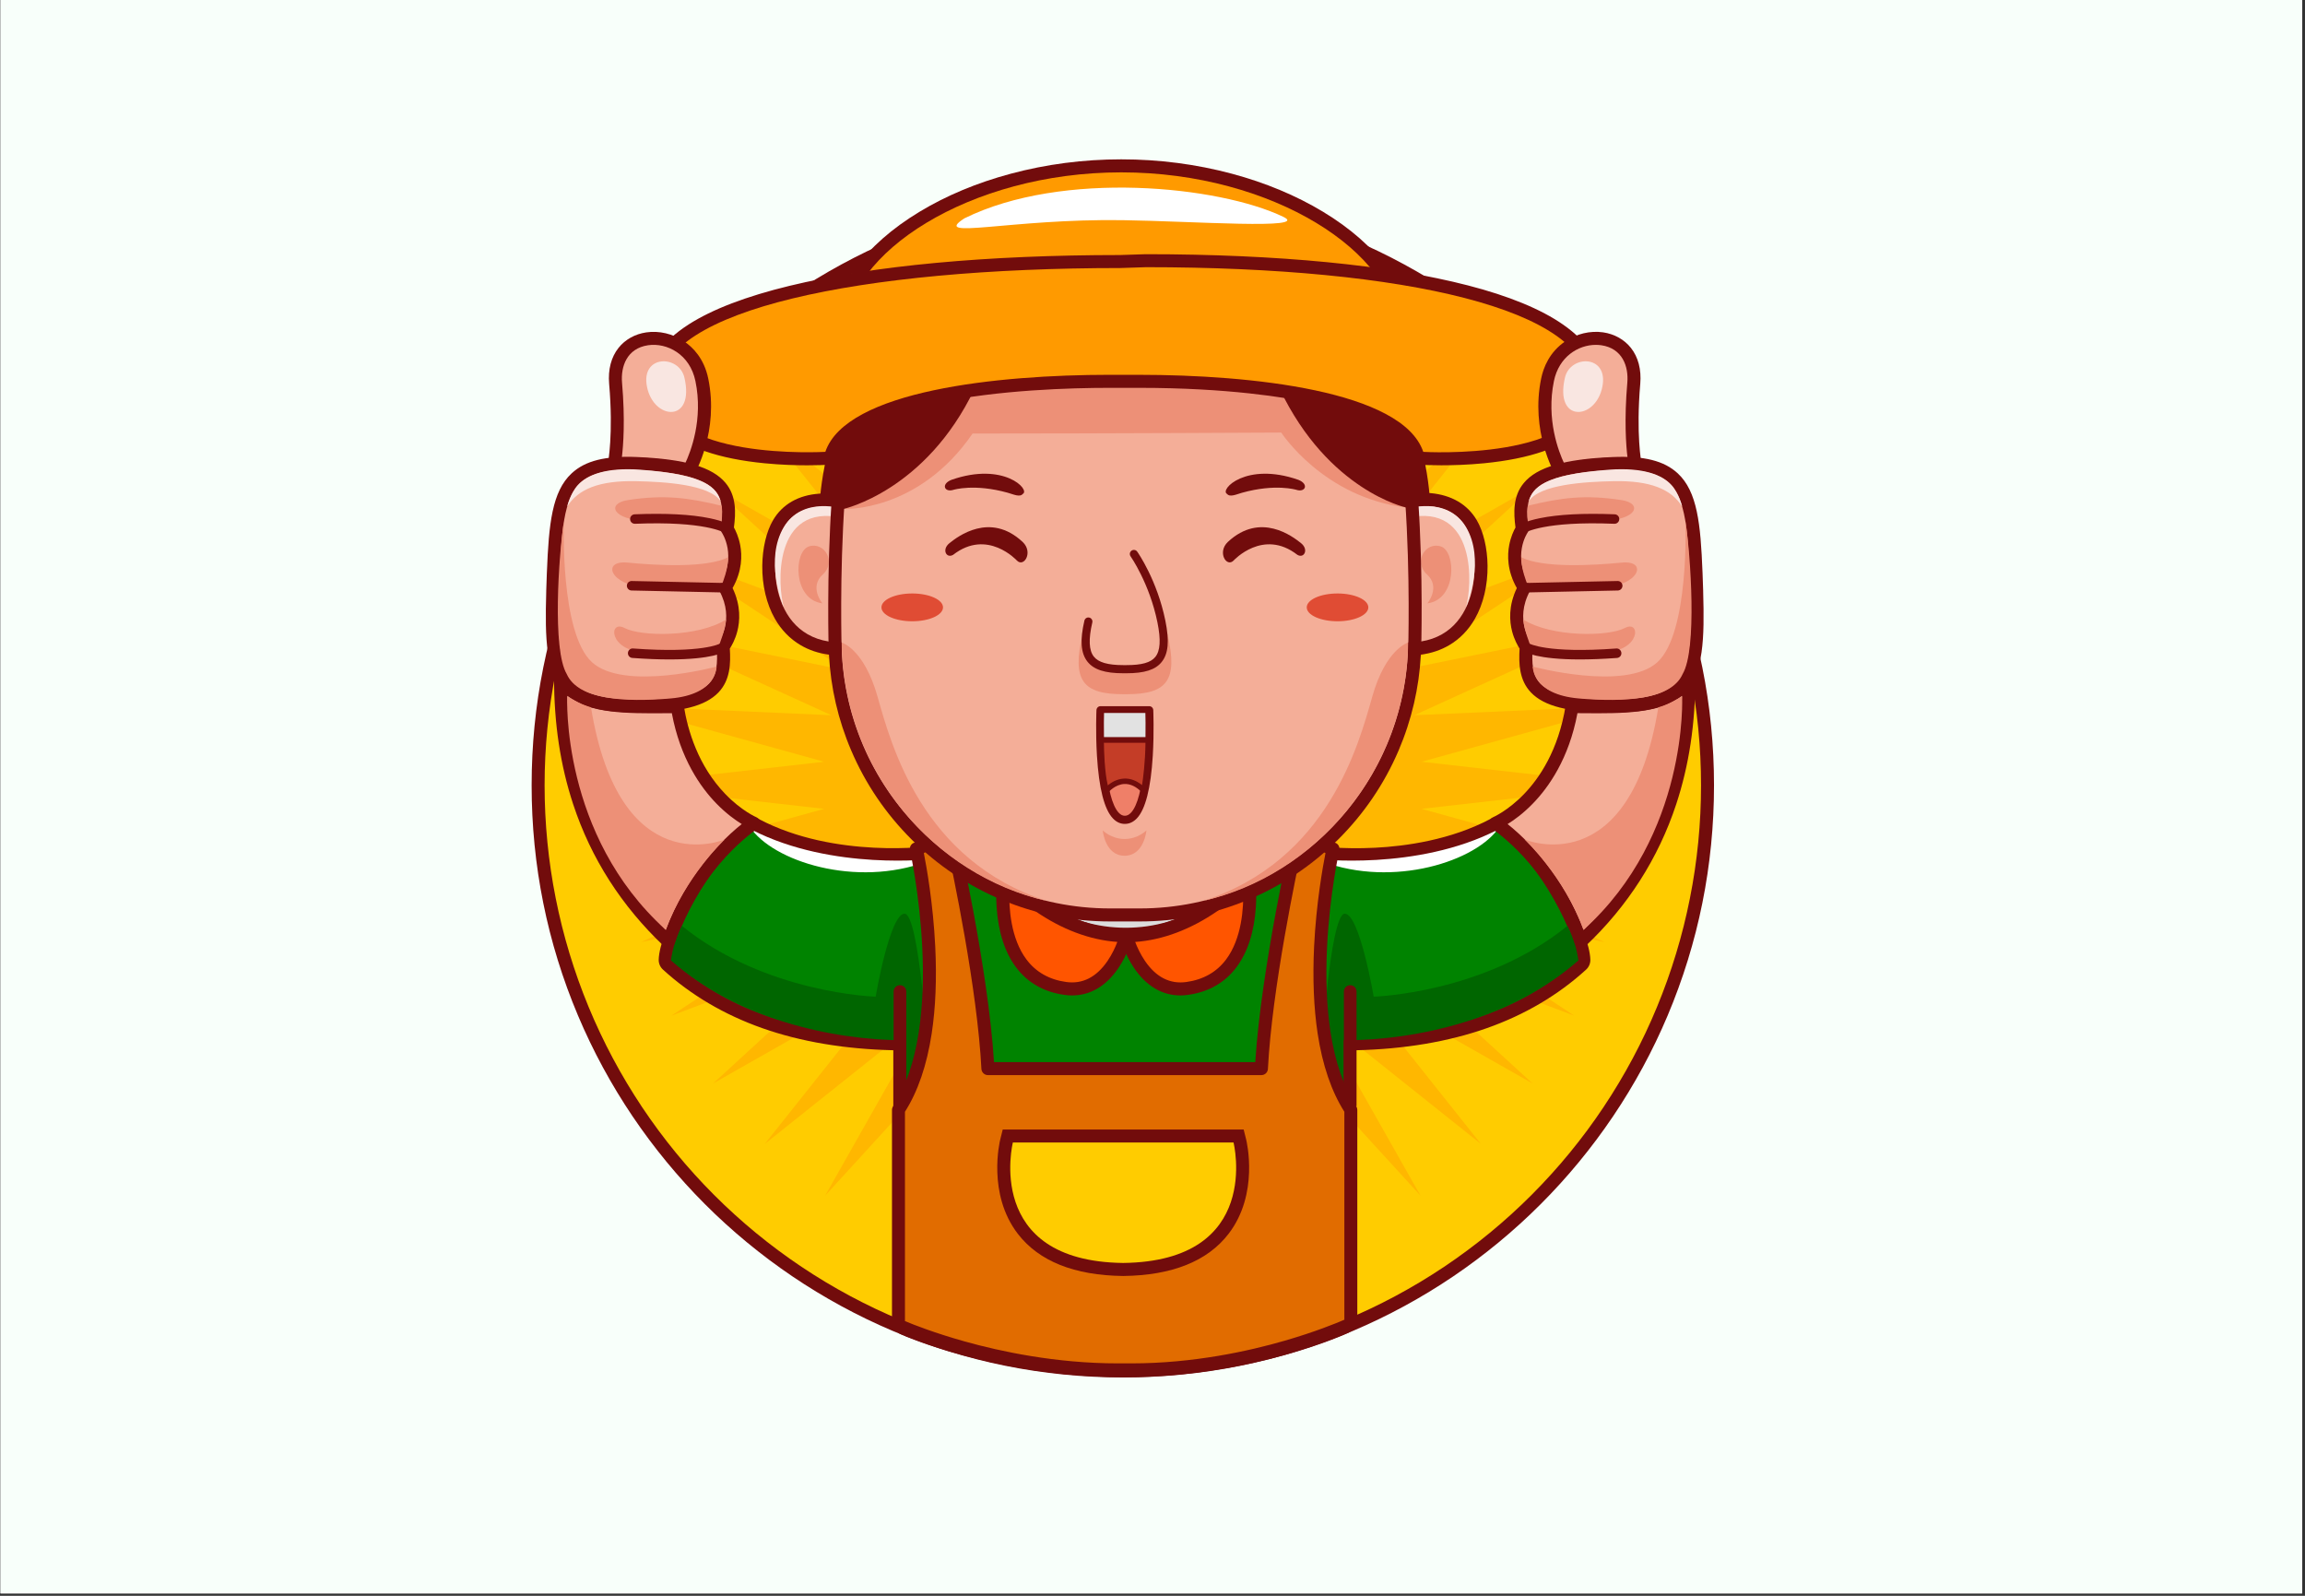 <svg xmlns="http://www.w3.org/2000/svg" xmlns:xlink="http://www.w3.org/1999/xlink" width="650" zoomAndPan="magnify" viewBox="0 0 487.5 337.5" height="450" preserveAspectRatio="xMidYMid meet" version="1.0"><rect x="0" y="0" width="487.5" height="337.5" fill="#333333" stroke="none"/><defs><clipPath id="0f995ecad7"><path d="M 0.109 0 L 486.891 0 L 486.891 337 L 0.109 337 Z M 0.109 0 " clip-rule="nonzero"/></clipPath><clipPath id="533e989c09"><path d="M 112.406 40 L 362.535 40 L 362.535 291.32 L 112.406 291.32 Z M 112.406 40 " clip-rule="nonzero"/></clipPath><clipPath id="e550a7df42"><path d="M 139 172 L 337 172 L 337 291.32 L 139 291.32 Z M 139 172 " clip-rule="nonzero"/></clipPath><clipPath id="c2f0cee1f3"><path d="M 188 174 L 288 174 L 288 291.32 L 188 291.32 Z M 188 174 " clip-rule="nonzero"/></clipPath><clipPath id="b5ad09b5cf"><path d="M 176 33.699 L 299 33.699 L 299 78 L 176 78 Z M 176 33.699 " clip-rule="nonzero"/></clipPath></defs><g clip-path="url(#0f995ecad7)"><path fill="#ffffff" d="M 0.109 0 L 486.891 0 L 486.891 337 L 0.109 337 Z M 0.109 0 " fill-opacity="1" fill-rule="nonzero"/><path fill="#f8fffa" d="M 0.109 0 L 486.891 0 L 486.891 337 L 0.109 337 Z M 0.109 0 " fill-opacity="1" fill-rule="nonzero"/></g><g clip-path="url(#533e989c09)"><path fill="#720c0c" d="M 237.473 291.32 C 220.594 291.32 204.219 288.008 188.801 281.477 C 181.391 278.336 174.246 274.449 167.562 269.926 C 160.941 265.445 154.719 260.305 149.059 254.637 C 143.402 248.969 138.27 242.734 133.793 236.105 C 129.277 229.406 125.398 222.254 122.266 214.832 C 115.742 199.391 112.438 182.992 112.438 166.086 C 112.438 149.18 115.742 132.781 122.266 117.34 C 125.398 109.918 129.277 102.758 133.793 96.066 C 138.27 89.434 143.402 83.203 149.059 77.535 C 154.719 71.867 160.945 66.727 167.562 62.246 C 174.25 57.723 181.391 53.836 188.801 50.695 C 204.219 44.164 220.594 40.855 237.473 40.855 C 254.352 40.855 270.727 44.164 286.141 50.695 C 293.551 53.836 300.699 57.723 307.383 62.246 C 314.004 66.727 320.227 71.867 325.883 77.535 C 331.543 83.203 336.676 89.438 341.148 96.066 C 345.664 102.766 349.547 109.918 352.68 117.34 C 359.199 132.781 362.508 149.18 362.508 166.086 C 362.508 182.992 359.199 199.391 352.68 214.832 C 349.547 222.254 345.664 229.414 341.148 236.105 C 336.676 242.738 331.543 248.969 325.883 254.637 C 320.227 260.305 314 265.445 307.383 269.926 C 300.695 274.449 293.551 278.336 286.141 281.477 C 270.727 288.008 254.352 291.32 237.473 291.32 Z M 237.473 46.355 C 221.332 46.355 205.676 49.52 190.941 55.762 C 176.711 61.793 163.926 70.426 152.945 81.422 C 141.965 92.418 133.344 105.223 127.328 119.48 C 121.098 134.238 117.934 149.922 117.934 166.086 C 117.934 182.25 121.098 197.934 127.328 212.691 C 133.352 226.949 141.965 239.754 152.945 250.75 C 163.926 261.746 176.711 270.383 190.945 276.41 C 205.68 282.652 221.34 285.816 237.477 285.816 C 253.617 285.816 269.273 282.652 284.008 276.41 C 298.246 270.379 311.031 261.746 322.008 250.75 C 332.988 239.754 341.609 226.949 347.625 212.691 C 353.859 197.934 357.02 182.25 357.02 166.086 C 357.02 149.922 353.859 134.238 347.625 119.48 C 341.605 105.223 332.988 92.418 322.008 81.422 C 311.031 70.426 298.246 61.789 284.008 55.762 C 269.27 49.52 253.609 46.355 237.473 46.355 Z M 237.473 46.355 " fill-opacity="1" fill-rule="nonzero"/></g><path fill="#ffcc00" d="M 359.762 166.086 C 359.762 168.09 359.715 170.094 359.617 172.098 C 359.52 174.098 359.371 176.098 359.176 178.09 C 358.977 180.086 358.734 182.074 358.441 184.059 C 358.145 186.043 357.805 188.016 357.414 189.98 C 357.023 191.949 356.586 193.902 356.098 195.848 C 355.613 197.793 355.078 199.723 354.496 201.641 C 353.918 203.559 353.289 205.461 352.613 207.352 C 351.941 209.238 351.219 211.105 350.453 212.957 C 349.688 214.812 348.879 216.645 348.023 218.453 C 347.168 220.266 346.266 222.059 345.324 223.824 C 344.379 225.594 343.395 227.336 342.363 229.055 C 341.336 230.773 340.266 232.469 339.152 234.137 C 338.043 235.801 336.891 237.441 335.699 239.051 C 334.504 240.66 333.273 242.238 332.004 243.789 C 330.734 245.34 329.43 246.855 328.082 248.34 C 326.738 249.828 325.359 251.277 323.945 252.695 C 322.531 254.113 321.082 255.496 319.598 256.84 C 318.113 258.188 316.602 259.496 315.051 260.77 C 313.504 262.039 311.93 263.273 310.32 264.465 C 308.715 265.66 307.078 266.816 305.414 267.93 C 303.75 269.043 302.059 270.113 300.344 271.145 C 298.625 272.176 296.883 273.164 295.121 274.109 C 293.355 275.055 291.566 275.953 289.758 276.812 C 287.949 277.668 286.121 278.48 284.27 279.246 C 282.422 280.016 280.555 280.734 278.672 281.41 C 276.785 282.086 274.887 282.715 272.973 283.297 C 271.055 283.879 269.129 284.414 267.188 284.898 C 265.246 285.387 263.293 285.824 261.328 286.219 C 259.367 286.609 257.395 286.949 255.414 287.246 C 253.438 287.539 251.449 287.785 249.457 287.98 C 247.465 288.176 245.473 288.324 243.473 288.422 C 241.473 288.52 239.473 288.57 237.473 288.57 C 235.469 288.57 233.469 288.52 231.473 288.422 C 229.473 288.324 227.477 288.176 225.484 287.98 C 223.492 287.785 221.508 287.539 219.527 287.246 C 217.547 286.949 215.578 286.609 213.613 286.219 C 211.652 285.824 209.699 285.387 207.758 284.898 C 205.816 284.414 203.887 283.879 201.973 283.297 C 200.059 282.715 198.156 282.086 196.273 281.41 C 194.387 280.734 192.523 280.016 190.672 279.246 C 188.824 278.48 186.996 277.668 185.184 276.812 C 183.375 275.953 181.59 275.055 179.824 274.109 C 178.059 273.164 176.316 272.176 174.602 271.145 C 172.883 270.113 171.195 269.043 169.531 267.93 C 167.867 266.816 166.23 265.66 164.621 264.465 C 163.016 263.273 161.438 262.039 159.891 260.77 C 158.344 259.496 156.828 258.188 155.348 256.84 C 153.863 255.496 152.414 254.113 151 252.695 C 149.582 251.277 148.203 249.828 146.859 248.34 C 145.516 246.855 144.207 245.34 142.938 243.789 C 141.668 242.238 140.438 240.66 139.246 239.051 C 138.055 237.441 136.902 235.801 135.789 234.137 C 134.68 232.469 133.609 230.773 132.578 229.055 C 131.551 227.336 130.562 225.594 129.621 223.824 C 128.676 222.059 127.777 220.266 126.922 218.453 C 126.066 216.645 125.254 214.812 124.488 212.957 C 123.723 211.105 123.004 209.238 122.328 207.352 C 121.656 205.461 121.027 203.559 120.445 201.641 C 119.863 199.723 119.332 197.793 118.844 195.848 C 118.359 193.902 117.922 191.949 117.531 189.98 C 117.141 188.016 116.797 186.043 116.504 184.059 C 116.211 182.074 115.965 180.086 115.77 178.09 C 115.574 176.098 115.426 174.098 115.328 172.098 C 115.23 170.094 115.18 168.09 115.18 166.086 C 115.18 164.082 115.23 162.078 115.328 160.074 C 115.426 158.074 115.574 156.074 115.77 154.082 C 115.965 152.086 116.211 150.098 116.504 148.113 C 116.797 146.133 117.141 144.156 117.531 142.191 C 117.922 140.223 118.359 138.27 118.844 136.324 C 119.332 134.379 119.863 132.449 120.445 130.531 C 121.027 128.613 121.656 126.711 122.328 124.824 C 123.004 122.934 123.723 121.066 124.488 119.215 C 125.254 117.363 126.066 115.531 126.922 113.719 C 127.777 111.906 128.676 110.113 129.621 108.348 C 130.562 106.578 131.551 104.836 132.578 103.117 C 133.609 101.398 134.68 99.703 135.789 98.039 C 136.902 96.371 138.055 94.73 139.246 93.121 C 140.438 91.512 141.668 89.934 142.938 88.383 C 144.207 86.832 145.516 85.316 146.859 83.832 C 148.203 82.344 149.582 80.895 151 79.477 C 152.414 78.059 153.863 76.676 155.348 75.332 C 156.828 73.984 158.344 72.676 159.891 71.406 C 161.438 70.133 163.016 68.898 164.621 67.707 C 166.23 66.512 167.867 65.359 169.531 64.242 C 171.195 63.129 172.883 62.059 174.602 61.027 C 176.316 59.996 178.059 59.008 179.824 58.066 C 181.59 57.121 183.375 56.219 185.184 55.363 C 186.996 54.504 188.824 53.691 190.672 52.926 C 192.523 52.156 194.387 51.438 196.273 50.762 C 198.156 50.086 200.059 49.457 201.973 48.875 C 203.887 48.293 205.816 47.758 207.758 47.273 C 209.699 46.785 211.652 46.348 213.613 45.957 C 215.578 45.562 217.547 45.223 219.527 44.926 C 221.508 44.633 223.492 44.387 225.484 44.191 C 227.477 43.996 229.473 43.848 231.473 43.75 C 233.469 43.652 235.469 43.602 237.473 43.602 C 239.473 43.602 241.473 43.652 243.473 43.75 C 245.473 43.848 247.465 43.996 249.457 44.191 C 251.449 44.387 253.438 44.633 255.414 44.926 C 257.395 45.223 259.367 45.562 261.328 45.957 C 263.293 46.348 265.246 46.785 267.188 47.273 C 269.129 47.758 271.055 48.293 272.973 48.875 C 274.887 49.457 276.785 50.086 278.672 50.762 C 280.555 51.438 282.422 52.156 284.27 52.926 C 286.121 53.691 287.949 54.504 289.758 55.363 C 291.566 56.219 293.355 57.121 295.121 58.066 C 296.883 59.008 298.625 59.996 300.344 61.027 C 302.059 62.059 303.75 63.129 305.414 64.242 C 307.078 65.359 308.715 66.512 310.32 67.707 C 311.93 68.898 313.504 70.133 315.051 71.406 C 316.602 72.676 318.113 73.984 319.598 75.332 C 321.082 76.676 322.531 78.059 323.945 79.477 C 325.359 80.895 326.738 82.344 328.082 83.832 C 329.43 85.316 330.734 86.832 332.004 88.383 C 333.273 89.934 334.504 91.512 335.695 93.121 C 336.891 94.73 338.043 96.371 339.152 98.039 C 340.266 99.703 341.336 101.398 342.363 103.117 C 343.395 104.836 344.379 106.578 345.324 108.348 C 346.266 110.113 347.168 111.906 348.023 113.719 C 348.879 115.531 349.688 117.363 350.453 119.215 C 351.219 121.066 351.941 122.934 352.613 124.824 C 353.289 126.711 353.918 128.613 354.496 130.531 C 355.078 132.449 355.613 134.379 356.098 136.324 C 356.586 138.27 357.023 140.223 357.414 142.191 C 357.805 144.156 358.145 146.133 358.441 148.113 C 358.734 150.098 358.977 152.086 359.176 154.082 C 359.371 156.074 359.52 158.074 359.617 160.074 C 359.715 162.078 359.762 164.082 359.762 166.086 Z M 359.762 166.086 " fill-opacity="1" fill-rule="nonzero"/><path fill="#ffb700" d="M 237.473 58.793 L 242.445 102.801 L 254.23 60.113 L 252.27 104.359 L 270.574 64.043 L 261.73 107.438 L 286.102 70.488 L 270.59 111.961 L 300.438 79.285 L 278.633 117.816 L 313.223 90.219 L 285.668 124.859 L 324.137 103.023 L 291.516 132.918 L 332.918 117.379 L 296.027 141.793 L 339.355 132.93 L 299.102 151.27 L 343.277 149.301 L 300.656 161.105 L 344.594 166.086 L 300.656 171.066 L 343.277 182.867 L 299.102 180.902 L 339.355 199.242 L 296.027 190.375 L 332.918 214.793 L 291.516 199.254 L 324.137 229.152 L 285.668 207.312 L 313.223 241.949 L 278.633 214.355 L 300.438 252.887 L 270.59 220.211 L 286.102 261.684 L 261.73 224.734 L 270.574 268.125 L 252.27 227.809 L 254.23 272.059 L 242.445 229.371 L 237.473 273.379 L 232.5 229.371 L 220.715 272.059 L 222.676 227.809 L 204.367 268.125 L 213.219 224.734 L 188.84 261.684 L 204.359 220.211 L 174.508 252.887 L 196.309 214.355 L 161.727 241.949 L 189.281 207.312 L 150.809 229.152 L 183.434 199.254 L 142.023 214.793 L 178.918 190.375 L 135.594 199.242 L 175.848 180.902 L 131.668 182.867 L 174.293 171.066 L 130.348 166.086 L 174.293 161.105 L 131.668 149.301 L 175.848 151.27 L 135.594 132.93 L 178.918 141.793 L 142.023 117.379 L 183.434 132.918 L 150.809 103.023 L 189.281 124.859 L 161.727 90.219 L 196.309 117.816 L 174.508 79.285 L 204.359 111.961 L 188.84 70.488 L 213.219 107.438 L 204.367 64.043 L 222.676 104.359 L 220.715 60.113 L 232.5 102.801 Z M 237.473 58.793 " fill-opacity="1" fill-rule="nonzero"/><g clip-path="url(#e550a7df42)"><path fill="#720c0c" d="M 237.961 291.285 L 237.703 291.285 C 237.688 291.285 237.672 291.285 237.652 291.285 C 229.891 291.266 217.867 290.453 204.133 286.777 C 195.773 284.539 190.766 282.312 190.555 282.215 C 189.57 281.77 188.93 280.789 188.93 279.703 L 188.93 222.121 C 178.652 221.883 169.34 220.316 161.207 217.445 C 153.172 214.605 146.102 210.441 140.207 205.059 C 139.625 204.527 139.297 203.766 139.312 202.977 C 139.367 200.09 141.48 194.453 144.574 188.949 C 146.773 185.035 151.391 177.824 157.621 173.406 C 158.469 172.812 159.578 172.734 160.488 173.219 C 176.641 181.758 197 178.949 197.203 178.918 C 198.703 178.703 200.098 179.746 200.312 181.246 C 200.527 182.75 199.488 184.145 197.988 184.359 C 197.762 184.391 192.324 185.16 184.688 184.785 C 178.004 184.457 168.379 183.152 159.504 178.875 C 155.957 181.773 152.398 186.238 149.359 191.637 C 146.852 196.098 145.438 199.891 144.977 201.93 C 150.105 206.359 156.172 209.824 163.035 212.246 C 171.297 215.16 180.938 216.641 191.68 216.641 C 193.195 216.641 194.43 217.875 194.43 219.395 L 194.43 277.859 C 196.48 278.664 200.398 280.086 205.688 281.492 C 213 283.441 224.5 285.766 237.832 285.781 C 245.219 285.77 256.75 284.992 269.953 281.348 C 275.262 279.883 279.191 278.406 281.238 277.574 L 281.238 219.398 C 281.238 217.879 282.469 216.645 283.988 216.645 C 294.73 216.645 304.371 215.172 312.633 212.25 C 319.492 209.832 325.562 206.363 330.688 201.938 C 330.23 199.895 328.812 196.102 326.305 191.641 C 323.273 186.242 319.715 181.773 316.164 178.879 C 307.289 183.156 297.66 184.461 290.98 184.789 C 283.348 185.164 277.91 184.398 277.68 184.363 C 276.18 184.152 275.137 182.754 275.355 181.254 C 275.57 179.75 276.961 178.703 278.461 178.922 C 278.516 178.93 283.703 179.652 290.836 179.293 C 297.324 178.965 306.82 177.645 315.176 173.223 C 316.094 172.742 317.203 172.812 318.043 173.41 C 320.719 175.305 325.973 179.848 331.09 188.953 C 334.184 194.461 336.301 200.094 336.352 202.98 C 336.371 203.77 336.043 204.535 335.457 205.066 C 329.562 210.449 322.496 214.617 314.461 217.449 C 306.324 220.32 297.012 221.891 286.734 222.125 L 286.734 279.406 C 286.734 280.477 286.113 281.449 285.145 281.898 C 284.934 281.996 279.926 284.305 271.555 286.621 C 263.926 288.738 251.934 291.254 238.008 291.293 C 237.992 291.285 237.977 291.285 237.961 291.285 Z M 237.961 291.285 " fill-opacity="1" fill-rule="nonzero"/></g><path fill="#008300" d="M 316.453 175.648 C 299.328 184.707 278.066 181.641 278.066 181.641 L 197.594 181.641 C 197.594 181.641 176.336 184.703 159.211 175.648 C 149.352 182.625 142.145 198.598 142.062 203.02 C 152.684 212.723 168.395 219.395 191.68 219.395 C 191.68 226.355 191.68 279.703 191.68 279.703 C 191.68 279.703 211.293 288.5 237.832 288.531 C 264.371 288.5 283.988 279.395 283.988 279.395 C 283.988 279.395 283.988 226.355 283.988 219.395 C 307.273 219.395 322.984 212.723 333.605 203.02 C 333.52 198.598 326.312 182.633 316.453 175.648 Z M 316.453 175.648 " fill-opacity="1" fill-rule="nonzero"/><path fill="#720c0c" d="M 238.098 198.961 C 231.344 198.961 224.953 197.043 220.117 193.547 C 217.68 191.789 215.75 189.715 214.387 187.391 C 212.93 184.902 212.191 182.246 212.191 179.492 C 212.191 176.738 212.93 174.082 214.387 171.594 C 215.75 169.27 217.68 167.195 220.117 165.438 C 224.953 161.941 231.344 160.023 238.098 160.023 C 244.855 160.023 251.242 161.941 256.082 165.438 C 258.52 167.195 260.449 169.27 261.809 171.594 C 263.266 174.082 264.008 176.738 264.008 179.492 C 264.008 182.246 263.266 184.902 261.809 187.391 C 260.449 189.715 258.52 191.789 256.082 193.547 C 251.242 197.043 244.855 198.961 238.098 198.961 Z M 238.098 165.535 C 232.484 165.535 227.238 167.09 223.324 169.914 C 219.688 172.535 217.684 175.945 217.684 179.504 C 217.684 183.062 219.688 186.465 223.324 189.094 C 227.238 191.918 232.484 193.473 238.098 193.473 C 243.715 193.473 248.961 191.918 252.871 189.094 C 256.508 186.469 258.512 183.062 258.512 179.504 C 258.512 175.945 256.508 172.543 252.871 169.914 C 248.961 167.086 243.715 165.535 238.098 165.535 Z M 238.098 165.535 " fill-opacity="1" fill-rule="nonzero"/><path fill="#dddddd" d="M 261.262 179.496 C 261.262 180.047 261.227 180.59 261.152 181.137 C 261.078 181.68 260.965 182.223 260.816 182.758 C 260.668 183.297 260.484 183.828 260.266 184.352 C 260.043 184.875 259.789 185.391 259.5 185.895 C 259.207 186.402 258.887 186.895 258.527 187.379 C 258.168 187.859 257.781 188.328 257.359 188.785 C 256.938 189.242 256.484 189.68 256.004 190.102 C 255.523 190.527 255.016 190.93 254.477 191.32 C 253.941 191.707 253.379 192.074 252.793 192.422 C 252.207 192.766 251.598 193.094 250.969 193.398 C 250.336 193.703 249.688 193.984 249.02 194.242 C 248.348 194.5 247.664 194.734 246.965 194.941 C 246.262 195.152 245.547 195.336 244.824 195.496 C 244.098 195.652 243.363 195.785 242.617 195.895 C 241.875 196 241.125 196.082 240.371 196.133 C 239.613 196.188 238.855 196.215 238.098 196.215 C 237.34 196.215 236.582 196.188 235.828 196.133 C 235.074 196.082 234.324 196 233.578 195.895 C 232.836 195.785 232.102 195.652 231.375 195.496 C 230.648 195.336 229.934 195.152 229.234 194.941 C 228.535 194.734 227.848 194.5 227.18 194.242 C 226.512 193.984 225.859 193.703 225.23 193.398 C 224.598 193.094 223.988 192.766 223.402 192.422 C 222.816 192.074 222.258 191.707 221.719 191.32 C 221.184 190.93 220.676 190.527 220.191 190.102 C 219.711 189.68 219.262 189.242 218.84 188.785 C 218.418 188.328 218.027 187.859 217.672 187.379 C 217.312 186.895 216.988 186.402 216.699 185.895 C 216.406 185.391 216.152 184.875 215.934 184.352 C 215.711 183.828 215.527 183.297 215.379 182.758 C 215.23 182.223 215.121 181.68 215.047 181.137 C 214.973 180.59 214.934 180.047 214.934 179.496 C 214.934 178.949 214.973 178.402 215.047 177.859 C 215.121 177.312 215.23 176.773 215.379 176.234 C 215.527 175.699 215.711 175.168 215.934 174.645 C 216.152 174.121 216.406 173.605 216.699 173.102 C 216.988 172.594 217.312 172.102 217.672 171.617 C 218.027 171.133 218.418 170.664 218.84 170.211 C 219.262 169.754 219.711 169.316 220.191 168.891 C 220.676 168.469 221.184 168.062 221.719 167.676 C 222.258 167.289 222.816 166.922 223.402 166.574 C 223.988 166.227 224.598 165.902 225.23 165.598 C 225.859 165.293 226.512 165.012 227.18 164.754 C 227.848 164.496 228.535 164.262 229.234 164.055 C 229.934 163.844 230.648 163.66 231.375 163.5 C 232.102 163.34 232.836 163.207 233.578 163.102 C 234.324 162.996 235.074 162.914 235.828 162.859 C 236.582 162.809 237.34 162.781 238.098 162.781 C 238.855 162.781 239.613 162.809 240.371 162.859 C 241.125 162.914 241.875 162.996 242.617 163.102 C 243.363 163.207 244.098 163.34 244.824 163.5 C 245.547 163.66 246.262 163.844 246.965 164.055 C 247.664 164.262 248.348 164.496 249.02 164.754 C 249.688 165.012 250.336 165.293 250.969 165.598 C 251.598 165.902 252.207 166.227 252.793 166.574 C 253.379 166.922 253.941 167.289 254.477 167.676 C 255.016 168.062 255.523 168.469 256.004 168.891 C 256.484 169.316 256.938 169.754 257.359 170.211 C 257.781 170.664 258.168 171.133 258.527 171.617 C 258.887 172.102 259.207 172.594 259.5 173.102 C 259.789 173.605 260.043 174.121 260.266 174.645 C 260.484 175.168 260.668 175.699 260.816 176.234 C 260.965 176.773 261.078 177.312 261.152 177.859 C 261.227 178.402 261.262 178.949 261.262 179.496 Z M 261.262 179.496 " fill-opacity="1" fill-rule="nonzero"/><path fill="#ffffff" d="M 197.402 181.66 C 197.402 181.66 176.094 184.254 159.043 175.516 C 164.684 182.797 182.703 187.938 197.402 181.66 Z M 197.402 181.66 " fill-opacity="1" fill-rule="nonzero"/><path fill="#006600" d="M 196.34 223.691 C 196.34 223.691 194.445 193.238 191.316 193.238 C 188.188 193.238 185.195 210.789 185.195 210.789 C 185.195 210.789 161.898 210.137 144.234 195.824 C 142.629 198.535 142.031 202.203 141.898 203.121 C 155.93 215.461 175.836 220.016 191.551 220.016 L 191.551 279.688 C 191.551 279.688 200.141 284 213.617 286.129 C 205.227 277.246 198.824 265.227 196.34 223.691 Z M 196.34 223.691 " fill-opacity="1" fill-rule="nonzero"/><path fill="#720c0c" d="M 190.34 208.363 C 189.602 208.363 189 208.965 189 209.707 L 189 233.949 L 191.68 233.949 L 191.68 209.707 C 191.68 208.965 191.078 208.363 190.34 208.363 Z M 190.34 208.363 " fill-opacity="1" fill-rule="nonzero"/><path fill="#f4ae98" d="M 159.445 174.109 C 159.445 174.109 146.34 168.672 143.254 149.453 C 133.145 149.453 122.102 150.207 118.551 143.266 C 118.551 157.93 121.547 180.383 141.383 199.129 C 146.992 182.16 159.445 174.109 159.445 174.109 Z M 159.445 174.109 " fill-opacity="1" fill-rule="nonzero"/><path fill="#720c0c" d="M 141.383 200.504 C 141.035 200.504 140.695 200.375 140.438 200.129 C 131.465 191.641 124.996 181.543 121.223 170.094 C 118.504 161.84 117.18 153.062 117.18 143.266 C 117.18 142.633 117.613 142.082 118.23 141.93 C 118.844 141.781 119.484 142.074 119.773 142.641 C 121.035 145.109 123.508 146.621 127.543 147.41 C 131.34 148.152 136.02 148.117 140.539 148.09 C 141.43 148.086 142.355 148.082 143.258 148.082 C 143.934 148.082 144.508 148.57 144.613 149.238 C 145.453 154.484 147.66 161.98 153.395 167.926 C 156.828 171.492 159.949 172.832 159.98 172.844 C 160.453 173.043 160.773 173.48 160.816 173.992 C 160.859 174.5 160.625 174.988 160.195 175.27 C 160.125 175.316 157.102 177.309 153.465 181.262 C 150.102 184.922 145.496 191.074 142.691 199.562 C 142.539 200.008 142.176 200.348 141.719 200.465 C 141.605 200.492 141.496 200.504 141.383 200.504 Z M 119.996 147.176 C 120.301 155.121 121.566 162.371 123.828 169.238 C 127.242 179.582 132.949 188.797 140.797 196.648 C 143.797 188.703 148.207 182.895 151.504 179.32 C 153.641 177.004 155.559 175.34 156.879 174.285 C 155.5 173.438 153.562 172.043 151.516 169.945 C 148.164 166.504 143.879 160.434 142.09 150.832 C 141.57 150.832 141.055 150.84 140.547 150.844 C 132.73 150.895 124.688 150.945 119.996 147.176 Z M 119.996 147.176 " fill-opacity="1" fill-rule="nonzero"/><path fill="#ed9077" d="M 153.277 177.543 C 153.277 177.543 131.031 186.98 124.98 149.504 C 122.82 148.984 119.969 147.254 119.969 147.254 C 119.969 147.254 118.523 176.582 140.82 196.664 C 144.93 185.352 153.277 177.543 153.277 177.543 Z M 153.277 177.543 " fill-opacity="1" fill-rule="nonzero"/><path fill="#ffffff" d="M 278.328 181.66 C 278.328 181.66 299.637 184.254 316.688 175.516 C 311.051 182.797 293.027 187.938 278.328 181.66 Z M 278.328 181.66 " fill-opacity="1" fill-rule="nonzero"/><path fill="#006600" d="M 279.391 223.691 C 279.391 223.691 281.285 193.238 284.414 193.238 C 287.543 193.238 290.535 210.789 290.535 210.789 C 290.535 210.789 313.832 210.137 331.5 195.824 C 333.102 198.535 333.699 202.203 333.836 203.121 C 319.801 215.461 299.895 220.016 284.18 220.016 L 284.18 279.688 C 284.18 279.688 275.59 284 262.113 286.129 C 270.504 277.246 276.91 265.227 279.391 223.691 Z M 279.391 223.691 " fill-opacity="1" fill-rule="nonzero"/><path fill="#f4ae98" d="M 316.285 174.109 C 316.285 174.109 329.395 168.672 332.48 149.453 C 342.586 149.453 353.629 150.207 357.18 143.266 C 357.18 157.93 354.184 180.383 334.348 199.129 C 328.738 182.16 316.285 174.109 316.285 174.109 Z M 316.285 174.109 " fill-opacity="1" fill-rule="nonzero"/><path fill="#720c0c" d="M 334.355 200.504 C 334.242 200.504 334.129 200.488 334.016 200.461 C 333.562 200.348 333.195 200.004 333.047 199.559 C 330.238 191.066 325.637 184.918 322.273 181.258 C 318.605 177.277 315.57 175.281 315.543 175.262 C 315.113 174.984 314.871 174.492 314.922 173.984 C 314.969 173.477 315.289 173.035 315.758 172.844 C 315.789 172.832 318.906 171.492 322.34 167.926 C 325.504 164.641 329.598 158.738 331.125 149.238 C 331.23 148.574 331.805 148.082 332.48 148.082 C 333.379 148.082 334.301 148.086 335.195 148.09 C 339.719 148.125 344.395 148.152 348.195 147.41 C 352.23 146.621 354.695 145.109 355.965 142.641 C 356.254 142.074 356.891 141.781 357.508 141.93 C 358.125 142.082 358.559 142.633 358.559 143.266 C 358.559 153.066 357.234 161.84 354.512 170.094 C 350.738 181.535 344.273 191.641 335.297 200.129 C 335.035 200.375 334.699 200.504 334.355 200.504 Z M 318.848 174.285 C 320.164 175.332 322.09 177.004 324.223 179.32 C 327.516 182.895 331.926 188.703 334.93 196.648 C 342.781 188.797 348.488 179.582 351.898 169.238 C 354.16 162.371 355.422 155.121 355.73 147.176 C 351.039 150.945 342.996 150.895 335.168 150.84 C 334.66 150.832 334.145 150.832 333.625 150.828 C 331.832 160.434 327.543 166.504 324.199 169.941 C 322.164 172.047 320.227 173.438 318.848 174.285 Z M 318.848 174.285 " fill-opacity="1" fill-rule="nonzero"/><path fill="#ed9077" d="M 322.453 177.543 C 322.453 177.543 344.703 186.98 350.75 149.504 C 352.91 148.984 355.762 147.254 355.762 147.254 C 355.762 147.254 357.207 176.582 334.91 196.664 C 330.801 185.352 322.453 177.543 322.453 177.543 Z M 322.453 177.543 " fill-opacity="1" fill-rule="nonzero"/><path fill="#720c0c" d="M 285.566 208.363 C 284.828 208.363 284.227 208.965 284.227 209.707 L 284.227 233.949 L 286.906 233.949 L 286.906 209.707 C 286.906 208.965 286.309 208.363 285.566 208.363 Z M 285.566 208.363 " fill-opacity="1" fill-rule="nonzero"/><path fill="#ff5500" d="M 238.191 197.906 C 238.191 197.906 235.008 210.406 225.297 209.051 C 209.191 206.809 212.309 185.121 212.309 185.121 C 212.309 185.121 223.266 197.906 238.191 197.906 Z M 238.191 197.906 " fill-opacity="1" fill-rule="nonzero"/><path fill="#720c0c" d="M 226.746 210.527 C 226.207 210.527 225.664 210.492 225.109 210.41 C 220.781 209.809 217.348 207.844 214.898 204.586 C 212.52 201.422 211.137 197.137 210.781 191.867 C 210.52 188 210.938 185.051 210.953 184.93 C 211.027 184.391 211.414 183.953 211.93 183.801 C 212.449 183.652 213.008 183.816 213.355 184.227 C 213.383 184.258 216.078 187.363 220.496 190.426 C 224.52 193.211 230.859 196.527 238.191 196.527 C 238.613 196.527 239.016 196.727 239.273 197.059 C 239.535 197.391 239.625 197.832 239.52 198.242 C 239.48 198.383 238.641 201.637 236.52 204.758 C 233.941 208.559 230.586 210.527 226.746 210.527 Z M 213.465 188.262 C 213.363 191.996 213.75 198.48 217.105 202.938 C 219.098 205.59 221.922 207.191 225.496 207.684 C 228.941 208.168 231.879 206.676 234.219 203.262 C 235.211 201.816 235.891 200.316 236.312 199.211 C 230.512 198.809 224.52 196.555 218.879 192.641 C 216.59 191.059 214.758 189.48 213.465 188.262 Z M 213.465 188.262 " fill-opacity="1" fill-rule="nonzero"/><path fill="#ff5500" d="M 238.199 197.906 C 238.199 197.906 241.383 210.406 251.094 209.051 C 267.199 206.809 264.082 185.121 264.082 185.121 C 264.082 185.121 253.129 197.906 238.199 197.906 Z M 238.199 197.906 " fill-opacity="1" fill-rule="nonzero"/><path fill="#720c0c" d="M 249.645 210.527 C 245.809 210.527 242.453 208.559 239.871 204.758 C 237.75 201.641 236.902 198.383 236.871 198.242 C 236.766 197.832 236.855 197.395 237.117 197.059 C 237.379 196.719 237.777 196.527 238.199 196.527 C 245.523 196.527 251.863 193.211 255.895 190.426 C 260.32 187.363 263.008 184.254 263.035 184.227 C 263.391 183.816 263.945 183.652 264.461 183.801 C 264.977 183.953 265.363 184.391 265.438 184.922 C 265.453 185.047 265.871 187.992 265.609 191.863 C 265.254 197.137 263.867 201.414 261.492 204.582 C 259.043 207.844 255.609 209.805 251.281 210.406 C 250.727 210.492 250.18 210.527 249.645 210.527 Z M 240.086 199.215 C 240.512 200.316 241.195 201.824 242.184 203.266 C 244.523 206.68 247.461 208.168 250.906 207.688 C 254.48 207.191 257.301 205.598 259.297 202.945 C 262.648 198.484 263.035 192.004 262.934 188.266 C 261.645 189.484 259.805 191.062 257.523 192.652 C 251.879 196.559 245.891 198.812 240.086 199.215 Z M 240.086 199.215 " fill-opacity="1" fill-rule="nonzero"/><path fill="#e16c00" d="M 239.375 289.723 C 264.934 289.723 285.707 280.016 285.707 280.016 C 285.707 280.016 285.707 259.012 285.707 234.738 C 273.672 216.406 281.93 179.535 281.93 179.535 C 281.625 179.832 274.754 175.629 274.754 175.629 C 274.754 175.629 267.82 205.938 266.793 226.012 L 208.938 226.012 C 207.91 205.938 200.977 175.629 200.977 175.629 C 200.977 175.629 194.113 179.832 193.801 179.535 C 193.801 179.535 202.059 216.406 190.023 234.738 C 190.023 259.012 190.023 280.316 190.023 280.316 C 190.023 280.316 210.797 289.73 236.355 289.73 L 239.375 289.73 Z M 239.375 289.723 " fill-opacity="1" fill-rule="nonzero"/><g clip-path="url(#c2f0cee1f3)"><path fill="#720c0c" d="M 239.375 291.098 L 236.355 291.098 C 223 291.098 210.977 288.512 203.238 286.344 C 194.848 283.988 189.676 281.664 189.461 281.566 C 188.969 281.34 188.652 280.852 188.652 280.312 L 188.652 234.73 C 188.652 234.465 188.734 234.199 188.879 233.977 C 191.508 229.965 193.348 224.652 194.332 218.188 C 195.129 212.941 195.379 206.949 195.055 200.363 C 194.508 189.098 192.477 179.918 192.461 179.824 C 192.328 179.234 192.602 178.621 193.125 178.328 C 193.312 178.219 193.52 178.168 193.727 178.152 C 194.578 177.812 197.691 176.016 200.258 174.441 C 200.633 174.211 201.102 174.18 201.508 174.344 C 201.914 174.516 202.215 174.875 202.312 175.305 C 202.379 175.602 208.992 204.672 210.23 224.621 L 265.488 224.621 C 266.734 204.668 273.344 175.602 273.41 175.305 C 273.508 174.875 273.805 174.516 274.215 174.344 C 274.621 174.172 275.086 174.211 275.461 174.441 C 278.027 176.016 281.141 177.809 281.992 178.152 C 282.195 178.16 282.406 178.219 282.594 178.328 C 283.125 178.621 283.391 179.234 283.258 179.824 C 283.238 179.918 281.207 189.094 280.664 200.363 C 280.348 206.949 280.59 212.941 281.387 218.188 C 282.375 224.652 284.211 229.965 286.844 233.977 C 286.988 234.199 287.066 234.465 287.066 234.73 L 287.066 280.012 C 287.066 280.547 286.758 281.031 286.273 281.258 C 286.059 281.359 280.891 283.758 272.492 286.188 C 264.766 288.43 252.738 291.098 239.375 291.098 Z M 191.395 279.402 C 193.152 280.141 197.691 281.934 204.031 283.707 C 211.586 285.824 223.332 288.344 236.352 288.344 L 239.367 288.344 C 252.41 288.344 264.168 285.738 271.738 283.543 C 278.078 281.707 282.59 279.867 284.328 279.113 L 284.328 235.133 C 281.598 230.832 279.695 225.266 278.676 218.578 C 277.852 213.148 277.602 206.961 277.926 200.188 C 278.371 191.074 279.77 183.293 280.336 180.414 C 280.242 180.367 280.145 180.32 280.047 180.266 C 279.422 179.941 278.574 179.477 277.535 178.875 C 276.887 178.5 276.234 178.117 275.676 177.785 C 274.172 184.672 269.02 209.188 268.16 226.074 C 268.121 226.805 267.516 227.379 266.785 227.379 L 208.938 227.379 C 208.211 227.379 207.605 226.805 207.566 226.074 C 206.703 209.188 201.555 184.664 200.051 177.785 C 199.492 178.117 198.844 178.5 198.191 178.875 C 197.152 179.477 196.309 179.941 195.676 180.266 C 195.582 180.312 195.484 180.367 195.387 180.414 C 195.957 183.293 197.355 191.074 197.801 200.188 C 198.133 206.961 197.879 213.148 197.051 218.578 C 196.031 225.266 194.129 230.836 191.395 235.133 Z M 280.98 178.531 C 280.98 178.531 280.977 178.535 280.98 178.531 C 280.977 178.535 280.98 178.531 280.98 178.531 Z M 194.75 178.531 C 194.75 178.531 194.75 178.535 194.75 178.531 C 194.75 178.535 194.75 178.531 194.75 178.531 Z M 280.98 178.531 Z M 194.746 178.531 Z M 194.746 178.531 " fill-opacity="1" fill-rule="nonzero"/></g><path fill="#720c0c" d="M 237.551 269.863 L 237.52 269.863 C 227.211 269.734 219.727 266.738 215.273 260.953 C 208.773 252.508 211.438 241.434 211.555 240.969 L 212.074 238.887 L 263.031 238.887 L 263.551 240.969 C 263.668 241.434 266.332 252.512 259.832 260.953 C 255.379 266.738 247.895 269.734 237.586 269.863 Z M 216.559 244.387 C 216.238 247.418 216.203 253.176 219.648 257.625 C 223.027 261.984 229.047 264.25 237.559 264.355 C 246.066 264.25 252.09 261.98 255.465 257.625 C 258.91 253.176 258.879 247.426 258.555 244.387 Z M 216.559 244.387 " fill-opacity="1" fill-rule="nonzero"/><path fill="#ffcc00" d="M 260.887 241.633 C 260.887 241.633 253.949 241.633 237.578 241.633 L 237.523 241.633 C 221.156 241.633 214.219 241.633 214.219 241.633 C 214.219 241.633 207.949 266.75 237.551 267.109 C 267.156 266.75 260.887 241.633 260.887 241.633 Z M 260.887 241.633 " fill-opacity="1" fill-rule="nonzero"/><path fill="#720c0c" d="M 293.559 105.871 C 292.816 105.871 292.219 106.473 292.219 107.215 L 292.219 160.383 L 294.895 160.383 L 294.895 107.215 C 294.895 106.473 294.297 105.871 293.559 105.871 Z M 293.559 105.871 " fill-opacity="1" fill-rule="nonzero"/><path fill="#720c0c" d="M 241.047 194.883 L 234.77 194.883 C 226.766 194.883 218.992 193.316 211.672 190.23 C 204.605 187.246 198.25 182.977 192.789 177.535 C 187.328 172.09 183.031 165.754 180.016 158.691 C 177.266 152.258 175.691 145.461 175.32 138.457 C 173.098 138.164 171.082 137.488 169.305 136.434 C 167.07 135.113 165.246 133.242 163.887 130.855 C 162.117 127.762 161.172 123.781 161.219 119.648 C 161.262 115.918 162.09 112.41 163.5 110.008 C 165.477 106.645 168.871 104.703 173.316 104.402 C 174.328 104.332 175.285 104.359 176.113 104.422 C 178.387 91.238 185.062 79.16 195.109 70.16 C 206.031 60.383 220.117 54.996 234.777 54.996 L 241.051 54.996 C 255.621 54.996 269.637 60.32 280.531 69.988 C 290.637 78.965 297.371 91.039 299.691 104.246 C 300.531 104.195 301.508 104.191 302.547 104.289 C 306.984 104.691 310.367 106.664 312.332 110.016 C 313.734 112.41 314.57 115.922 314.613 119.648 C 314.664 123.781 313.715 127.762 311.945 130.855 C 310.586 133.238 308.762 135.113 306.527 136.434 C 304.75 137.488 302.73 138.164 300.508 138.457 C 300.137 145.461 298.562 152.262 295.809 158.703 C 292.789 165.758 288.492 172.098 283.031 177.535 C 277.574 182.977 271.219 187.242 264.152 190.227 C 256.82 193.32 249.051 194.883 241.047 194.883 Z M 177.984 132.84 C 177.988 132.84 177.988 132.84 177.996 132.84 C 179.5 132.844 180.723 134.062 180.734 135.578 C 180.777 142.848 182.234 149.898 185.066 156.535 C 187.805 162.941 191.707 168.699 196.668 173.637 C 201.629 178.578 207.395 182.453 213.809 185.164 C 220.449 187.965 227.504 189.387 234.777 189.387 L 241.051 189.387 C 248.32 189.387 255.375 187.965 262.012 185.164 C 268.426 182.461 274.191 178.578 279.152 173.641 C 284.109 168.707 288.016 162.953 290.754 156.543 C 293.59 149.918 295.047 142.863 295.094 135.594 C 295.105 134.086 296.32 132.867 297.828 132.855 C 297.832 132.855 297.84 132.855 297.84 132.855 C 298.234 132.855 298.609 132.941 298.953 133.09 C 302.684 132.824 305.441 131.152 307.172 128.129 C 310.051 123.094 309.352 115.812 307.59 112.805 C 306.566 111.062 304.746 110.047 302.18 109.785 C 300.18 109.578 298.422 109.914 298.066 109.988 C 297.902 110.031 297.727 110.059 297.547 110.074 C 296.102 110.164 294.832 109.117 294.648 107.68 C 292.992 94.734 286.684 82.816 276.883 74.113 C 266.996 65.336 254.27 60.5 241.047 60.5 L 234.77 60.5 C 221.461 60.5 208.676 65.391 198.766 74.266 C 188.93 83.074 182.664 95.113 181.109 108.168 C 180.938 109.621 179.656 110.688 178.199 110.59 C 177.648 110.551 177.145 110.352 176.73 110.043 C 175.965 109.922 174.809 109.812 173.555 109.906 C 170.996 110.113 169.254 111.062 168.227 112.805 C 166.465 115.812 165.766 123.094 168.645 128.129 C 170.371 131.145 173.117 132.809 176.828 133.086 C 177.188 132.926 177.57 132.84 177.984 132.84 Z M 177.984 132.84 " fill-opacity="1" fill-rule="nonzero"/><path fill="#f4ae98" d="M 309.953 111.41 C 306.293 105.18 297.371 107.324 297.371 107.324 L 297.371 107.332 C 293.793 79.367 269.938 57.754 241.047 57.754 L 234.77 57.754 C 205.703 57.754 181.734 79.629 178.383 107.84 L 178.387 107.562 C 178.387 107.562 169.52 105.18 165.859 111.41 C 162.199 117.641 162.621 135.883 177.973 135.883 L 177.98 135.586 C 178.16 166.848 203.516 192.129 234.766 192.129 L 241.039 192.129 C 272.289 192.129 297.641 166.855 297.828 135.602 L 297.832 135.875 C 313.188 135.883 313.613 117.641 309.953 111.41 Z M 309.953 111.41 " fill-opacity="1" fill-rule="nonzero"/><path fill="#ed9077" d="M 246.934 134.203 C 242.375 134.203 236.008 134.203 228.941 134.203 C 226.664 143.961 229.055 146.82 237.52 146.82 L 238.301 146.82 C 246.762 146.82 249.211 143.961 246.934 134.203 Z M 246.934 134.203 " fill-opacity="1" fill-rule="nonzero"/><path fill="#ed9077" d="M 237.848 177.441 C 235 177.441 233.223 175.617 233.223 175.617 C 233.223 175.617 233.688 180.984 237.848 180.984 C 242 180.984 242.473 175.617 242.473 175.617 C 242.473 175.617 240.691 177.441 237.848 177.441 Z M 237.848 177.441 " fill-opacity="1" fill-rule="nonzero"/><path fill="#ed9077" d="M 178.406 107.645 C 178.406 107.645 194.219 108.414 205.699 91.691 C 233.57 91.691 270.977 91.484 270.977 91.484 C 270.977 91.484 279.883 105.234 297.414 107.324 C 290.723 83.027 270.582 69.379 242.418 69.379 C 214.242 69.379 189.203 81.598 178.406 107.645 Z M 178.406 107.645 " fill-opacity="1" fill-rule="nonzero"/><path fill="#720c0c" d="M 238.121 49.887 C 174.227 49.887 173.332 107.164 173.332 107.164 L 178.375 107.645 C 178.375 107.645 195.777 103.844 206.09 82.27 C 206.09 82.27 240.559 76.473 270.66 82.27 C 280.969 103.844 297.383 107.332 297.383 107.332 L 302.488 107.059 C 302.484 107.051 302.012 49.887 238.121 49.887 Z M 238.121 49.887 " fill-opacity="1" fill-rule="nonzero"/><path fill="#ed9077" d="M 173.922 127.602 C 173.922 127.602 171.07 124.156 174.02 121.488 C 176.965 118.828 174.312 114.496 171.07 115.57 C 167.836 116.645 167.668 126.793 173.922 127.602 Z M 173.922 127.602 " fill-opacity="1" fill-rule="nonzero"/><path fill="#f9e6e1" d="M 178.43 107.645 C 178.43 107.645 169.785 104.77 165.758 111.512 C 161.727 118.246 165.367 127.629 165.793 128.473 C 164.465 124.195 163.297 106.215 178.23 109.516 C 178.227 108.883 178.43 108.41 178.43 107.645 Z M 178.43 107.645 " fill-opacity="1" fill-rule="nonzero"/><path fill="#ed9077" d="M 177.988 135.883 C 177.988 135.883 182.723 137.172 185.598 147.336 C 188.477 157.492 194.984 182.008 221.332 190.531 C 197.707 185.176 178.398 163.203 177.988 135.883 Z M 177.988 135.883 " fill-opacity="1" fill-rule="nonzero"/><path fill="#ed9077" d="M 301.895 127.602 C 301.895 127.602 304.746 124.156 301.797 121.488 C 298.852 118.828 301.504 114.496 304.746 115.57 C 307.98 116.645 308.148 126.793 301.895 127.602 Z M 301.895 127.602 " fill-opacity="1" fill-rule="nonzero"/><path fill="#f9e6e1" d="M 297.387 107.645 C 297.387 107.645 306.035 104.762 310.066 111.496 C 314.094 118.23 310.453 127.629 310.023 128.465 C 311.352 124.188 312.52 106.211 297.586 109.512 C 297.59 108.973 297.387 108.754 297.387 107.645 Z M 297.387 107.645 " fill-opacity="1" fill-rule="nonzero"/><path fill="#ed9077" d="M 297.84 135.883 C 297.84 135.883 293.105 137.172 290.23 147.336 C 287.352 157.492 280.84 182.008 254.496 190.531 C 278.113 185.176 297.426 163.203 297.84 135.883 Z M 297.84 135.883 " fill-opacity="1" fill-rule="nonzero"/><path fill="#e04c34" d="M 192.934 125.516 C 189.34 125.516 186.422 126.828 186.422 128.453 C 186.422 130.082 189.34 131.395 192.934 131.395 C 196.531 131.395 199.445 130.082 199.445 128.453 C 199.445 126.836 196.531 125.516 192.934 125.516 Z M 192.934 125.516 " fill-opacity="1" fill-rule="nonzero"/><path fill="#e04c34" d="M 282.883 125.516 C 279.289 125.516 276.371 126.828 276.371 128.453 C 276.371 130.082 279.289 131.395 282.883 131.395 C 286.477 131.395 289.395 130.082 289.395 128.453 C 289.395 126.836 286.477 125.516 282.883 125.516 Z M 282.883 125.516 " fill-opacity="1" fill-rule="nonzero"/><path fill="#f4ae98" d="M 245.633 131.453 C 243.906 122.961 239.812 117.156 239.812 117.156 L 230.184 131.453 C 228.367 139.246 230.848 141.535 237.594 141.535 L 238.223 141.535 C 244.969 141.535 247.223 139.297 245.633 131.453 Z M 245.633 131.453 " fill-opacity="1" fill-rule="nonzero"/><path fill="#720c0c" d="M 238.223 142.391 L 237.594 142.391 C 233.684 142.391 231.344 141.637 229.992 139.934 C 228.586 138.156 228.379 135.406 229.348 131.258 C 229.457 130.793 229.918 130.504 230.379 130.613 C 230.84 130.719 231.129 131.18 231.02 131.645 C 230.195 135.184 230.297 137.547 231.336 138.859 C 232.312 140.094 234.301 140.668 237.594 140.668 L 238.223 140.668 C 241.484 140.668 243.371 140.137 244.34 138.945 C 245.398 137.648 245.543 135.324 244.793 131.625 C 243.125 123.422 239.152 117.711 239.113 117.656 C 238.84 117.27 238.93 116.734 239.32 116.461 C 239.707 116.188 240.242 116.277 240.516 116.664 C 240.688 116.906 244.73 122.707 246.473 131.281 C 247.348 135.586 247.102 138.285 245.668 140.035 C 244.34 141.668 242.047 142.391 238.223 142.391 Z M 238.223 142.391 " fill-opacity="1" fill-rule="nonzero"/><path fill="#720c0c" d="M 201.246 101.477 C 198.941 102.379 199.738 104.219 201.672 103.59 C 201.672 103.59 206.074 102.234 213.16 104.219 C 214.309 104.539 215.703 105.223 216.316 104.461 C 217.961 103.59 212.309 97.613 201.246 101.477 Z M 201.246 101.477 " fill-opacity="1" fill-rule="nonzero"/><path fill="#720c0c" d="M 274.59 101.477 C 276.891 102.379 276.094 104.219 274.16 103.59 C 274.16 103.59 269.762 102.234 262.672 104.219 C 261.523 104.539 260.133 105.223 259.516 104.461 C 257.871 103.59 263.523 97.613 274.59 101.477 Z M 274.59 101.477 " fill-opacity="1" fill-rule="nonzero"/><path fill="#720c0c" d="M 177.395 104.086 C 176.641 104.031 175.98 104.602 175.926 105.363 C 174.781 121.727 175.27 137.617 175.273 137.777 C 175.293 138.523 175.906 139.109 176.645 139.109 C 176.66 139.109 176.676 139.109 176.688 139.109 C 177.441 139.082 178.039 138.449 178.016 137.691 C 178.012 137.535 177.523 121.773 178.664 105.555 C 178.723 104.793 178.152 104.137 177.395 104.086 Z M 177.395 104.086 " fill-opacity="1" fill-rule="nonzero"/><path fill="#720c0c" d="M 299.918 105.355 C 299.863 104.602 299.211 104.027 298.449 104.078 C 297.691 104.133 297.121 104.789 297.172 105.551 C 298.309 121.762 297.828 137.523 297.82 137.684 C 297.797 138.441 298.391 139.082 299.152 139.102 C 299.168 139.102 299.184 139.102 299.195 139.102 C 299.934 139.102 300.543 138.516 300.566 137.77 C 300.57 137.617 301.062 121.719 299.918 105.355 Z M 299.918 105.355 " fill-opacity="1" fill-rule="nonzero"/><path fill="#720c0c" d="M 260.898 118.555 C 260.898 118.555 267.145 111.711 274.387 117.34 C 275.801 118.184 276.867 116.234 275.156 114.867 C 273.445 113.496 266.594 108.184 259.703 114.602 C 257.387 116.766 259.398 120.078 260.898 118.555 Z M 260.898 118.555 " fill-opacity="1" fill-rule="nonzero"/><path fill="#720c0c" d="M 215.074 118.555 C 215.074 118.555 208.828 111.711 201.586 117.34 C 200.172 118.184 199.105 116.234 200.816 114.867 C 202.531 113.496 209.379 108.184 216.27 114.602 C 218.59 116.766 216.574 120.078 215.074 118.555 Z M 215.074 118.555 " fill-opacity="1" fill-rule="nonzero"/><path fill="#ef7f68" d="M 243.051 150.211 L 232.75 150.211 C 232.75 150.211 231.719 173.391 237.895 173.391 L 237.906 173.391 C 244.082 173.391 243.051 150.211 243.051 150.211 Z M 243.051 150.211 " fill-opacity="1" fill-rule="nonzero"/><path fill="#720c0c" d="M 237.906 174.25 L 237.895 174.25 C 236.957 174.25 236.109 173.863 235.383 173.094 C 233.555 171.184 232.418 166.715 232 159.816 C 231.695 154.789 231.895 150.223 231.898 150.176 C 231.922 149.711 232.297 149.352 232.758 149.352 L 243.055 149.352 C 243.516 149.352 243.891 149.711 243.914 150.176 C 243.914 150.215 244.109 154.789 243.812 159.816 C 243.395 166.719 242.258 171.184 240.43 173.094 C 239.695 173.855 238.848 174.25 237.906 174.25 Z M 233.582 151.07 C 233.41 156.523 233.668 168.809 236.621 171.902 C 237.023 172.324 237.434 172.527 237.895 172.527 L 237.906 172.527 C 238.367 172.527 238.777 172.324 239.18 171.902 C 242.141 168.809 242.391 156.516 242.219 151.07 Z M 233.582 151.07 " fill-opacity="1" fill-rule="nonzero"/><path fill="#e2e2e2" d="M 242.797 150.211 L 232.953 150.211 C 232.953 150.211 232.836 152.934 232.922 156.508 C 235.043 156.508 239.906 156.512 242.828 156.512 C 242.914 152.934 242.797 150.211 242.797 150.211 Z M 242.797 150.211 " fill-opacity="1" fill-rule="nonzero"/><path fill="#720c0c" d="M 242.828 157.086 C 241.25 157.086 239.105 157.086 237.133 157.082 C 235.453 157.082 233.898 157.074 232.922 157.074 C 232.613 157.074 232.359 156.828 232.348 156.516 C 232.262 152.965 232.383 150.211 232.383 150.184 C 232.391 149.879 232.645 149.637 232.953 149.637 L 242.797 149.637 C 243.102 149.637 243.355 149.879 243.371 150.184 C 243.371 150.211 243.488 152.969 243.402 156.527 C 243.398 156.84 243.141 157.086 242.828 157.086 Z M 233.484 155.934 C 234.445 155.934 235.75 155.934 237.133 155.938 C 238.883 155.938 240.762 155.941 242.266 155.941 C 242.309 153.602 242.266 151.684 242.242 150.785 L 233.5 150.785 C 233.484 151.684 233.441 153.598 233.484 155.934 Z M 233.484 155.934 " fill-opacity="1" fill-rule="nonzero"/><path fill="#c43d27" d="M 234.004 167.176 C 234.004 167.176 237.605 162.801 241.926 167.176 C 241.926 167.176 242.828 162.613 242.828 156.512 C 238.84 156.512 232.902 156.512 232.902 156.512 C 232.902 156.512 232.859 163.762 234.004 167.176 Z M 234.004 167.176 " fill-opacity="1" fill-rule="nonzero"/><path fill="#720c0c" d="M 241.926 167.75 C 241.773 167.75 241.625 167.691 241.516 167.578 C 240.301 166.348 239.051 165.754 237.793 165.809 C 235.836 165.895 234.461 167.523 234.445 167.539 C 234.309 167.703 234.102 167.777 233.898 167.738 C 233.695 167.703 233.527 167.559 233.457 167.359 C 232.297 163.891 232.324 156.809 232.324 156.512 C 232.324 156.195 232.578 155.941 232.895 155.941 L 242.824 155.941 C 243.141 155.941 243.398 156.199 243.398 156.516 C 243.398 162.602 242.488 167.246 242.48 167.293 C 242.438 167.504 242.289 167.668 242.086 167.727 C 242.035 167.746 241.977 167.75 241.926 167.75 Z M 233.473 157.086 C 233.492 158.676 233.602 163.211 234.293 166.098 C 235.012 165.5 236.211 164.734 237.734 164.664 C 239.047 164.598 240.324 165.07 241.539 166.047 C 241.785 164.461 242.219 161.133 242.262 157.086 Z M 233.473 157.086 " fill-opacity="1" fill-rule="nonzero"/><g clip-path="url(#b5ad09b5cf)"><path fill="#720c0c" d="M 282.18 77.367 C 277.074 77.367 270.625 76.977 262.613 76.453 C 254.227 75.898 244.723 75.277 235.418 75.227 C 225.988 75.176 216.555 75.793 208.227 76.332 C 190.945 77.461 181.746 77.879 177.887 74.258 C 176.715 73.156 176.098 71.73 176.098 70.125 C 176.098 61.07 182.809 51.828 194.504 44.773 C 200.172 41.352 206.641 38.652 213.738 36.75 C 221.262 34.727 229.141 33.699 237.145 33.699 C 245.148 33.699 253.027 34.727 260.551 36.742 C 267.648 38.648 274.117 41.348 279.785 44.766 C 291.484 51.824 298.191 61.066 298.191 70.117 C 298.191 71.738 297.559 73.188 296.363 74.305 C 293.938 76.59 289.402 77.367 282.18 77.367 Z M 234.293 69.723 C 234.68 69.723 235.066 69.723 235.457 69.727 C 244.926 69.781 254.516 70.41 262.977 70.961 C 271.523 71.52 278.902 72.008 284.48 71.832 C 291.93 71.594 292.684 70.215 292.688 70.199 C 292.688 70.199 292.695 70.176 292.695 70.117 C 292.695 55.82 268.426 39.199 237.145 39.199 C 205.863 39.199 181.598 55.82 181.598 70.117 C 181.598 70.152 181.598 70.172 181.602 70.184 C 181.676 70.285 182.68 71.41 188.957 71.602 C 193.871 71.75 200.359 71.324 207.879 70.836 C 215.953 70.316 225.062 69.723 234.293 69.723 Z M 234.293 69.723 " fill-opacity="1" fill-rule="nonzero"/></g><path fill="#ff9a00" d="M 295.441 70.125 C 295.441 78.496 265.148 72.641 235.441 72.48 C 206.871 72.324 178.852 78.18 178.852 70.125 C 178.852 53.695 204.953 36.453 237.148 36.453 C 269.344 36.453 295.441 53.695 295.441 70.125 Z M 295.441 70.125 " fill-opacity="1" fill-rule="nonzero"/><path fill="#720c0c" d="M 304.824 98.406 C 302.484 98.406 300.977 98.32 300.855 98.316 C 299.738 98.25 298.777 97.516 298.418 96.453 C 297.609 94.07 295.379 91.891 291.781 89.977 C 288.254 88.09 283.469 86.504 277.562 85.246 C 271.902 84.047 259.629 82.027 240.961 82.027 L 234.609 82.027 C 226.602 82.027 211.191 82.445 198.008 85.246 C 192.102 86.504 187.32 88.09 183.789 89.977 C 180.191 91.891 177.965 94.07 177.152 96.453 C 176.793 97.512 175.832 98.246 174.715 98.316 C 174.469 98.332 168.648 98.664 161.676 97.977 C 151.977 97.023 145.016 94.613 140.992 90.816 C 138.301 88.281 136.941 85.176 136.941 81.594 C 136.941 76.688 139.871 72.324 145.648 68.617 C 150.625 65.422 157.805 62.676 166.996 60.449 C 184.57 56.191 208.742 53.938 236.895 53.938 L 242.289 53.762 C 242.32 53.762 242.348 53.762 242.379 53.762 C 270.223 53.762 293.77 56.047 310.484 60.367 C 319.16 62.609 325.922 65.395 330.582 68.645 C 335.914 72.355 338.621 76.707 338.621 81.594 C 338.621 85.176 337.258 88.281 334.57 90.816 C 330.543 94.617 323.59 97.023 313.887 97.977 C 310.391 98.32 307.184 98.406 304.824 98.406 Z M 242.43 59.262 L 237.031 59.438 C 237 59.438 236.973 59.438 236.941 59.438 C 223.25 59.438 210.402 59.984 198.742 61.059 C 187.039 62.137 176.793 63.73 168.285 65.793 C 159.691 67.875 153.07 70.383 148.609 73.242 C 144.512 75.871 142.434 78.68 142.434 81.586 C 142.434 83.621 143.191 85.332 144.758 86.809 C 147.832 89.711 153.867 91.676 162.211 92.496 C 166.621 92.934 170.586 92.926 172.723 92.879 C 174.289 89.891 177.133 87.285 181.203 85.113 C 185.191 82.988 190.457 81.219 196.867 79.859 C 202.734 78.613 215.445 76.52 234.609 76.52 L 240.961 76.52 C 249.184 76.52 265.031 76.957 278.703 79.859 C 285.113 81.223 290.379 82.988 294.367 85.113 C 298.434 87.281 301.277 89.891 302.844 92.879 C 304.996 92.926 309.004 92.934 313.438 92.492 C 321.742 91.664 327.746 89.703 330.812 86.809 C 332.379 85.332 333.137 83.625 333.137 81.594 C 333.137 75.352 324.609 69.707 309.121 65.695 C 292.855 61.488 269.793 59.266 242.43 59.262 Z M 242.43 59.262 " fill-opacity="1" fill-rule="nonzero"/><path fill="#ff9a00" d="M 240.961 79.273 C 264.414 79.273 296.617 82.59 301.016 95.566 C 301.016 95.566 335.883 97.641 335.883 81.594 C 335.883 65.547 297.504 56.508 242.387 56.508 L 236.941 56.688 C 181.82 56.688 139.688 65.539 139.688 81.586 C 139.688 97.633 174.555 95.562 174.555 95.562 C 178.961 82.582 211.164 79.27 234.609 79.27 L 240.961 79.27 Z M 240.961 79.273 " fill-opacity="1" fill-rule="nonzero"/><path fill="#ffffff" d="M 271.434 45.867 C 257.824 39.324 224.691 35.934 203.957 46.184 C 196.824 50.82 213.688 46.227 237.406 46.562 C 252.332 46.777 277.121 48.602 271.434 45.867 Z M 271.434 45.867 " fill-opacity="1" fill-rule="nonzero"/><path fill="#f4ae98" d="M 129.922 98.215 C 129.922 98.215 131.148 92.094 130.195 81.055 C 129.117 68.562 145.984 68.48 148.434 80.32 C 150.656 91.102 145.613 99.668 145.613 99.668 C 145.613 99.668 140.508 97.789 129.922 98.215 Z M 129.922 98.215 " fill-opacity="1" fill-rule="nonzero"/><path fill="#720c0c" d="M 145.613 101.047 C 145.461 101.047 145.301 101.02 145.145 100.961 C 145.102 100.945 140.098 99.184 129.98 99.586 C 129.555 99.602 129.156 99.426 128.883 99.105 C 128.609 98.781 128.496 98.352 128.582 97.945 C 128.594 97.887 129.754 91.844 128.832 81.176 C 128.574 78.164 129.258 75.535 130.816 73.574 C 132.219 71.809 134.297 70.645 136.684 70.297 C 139.398 69.898 142.316 70.586 144.676 72.184 C 146.527 73.434 148.914 75.812 149.789 80.047 C 152.098 91.219 147.023 100.004 146.805 100.371 C 146.543 100.801 146.086 101.047 145.613 101.047 Z M 132.969 96.773 C 139.148 96.773 143.086 97.555 144.906 98.027 C 146.059 95.59 148.762 88.707 147.082 80.602 C 145.906 74.895 141.043 72.438 137.07 73.016 C 132.562 73.676 131.27 77.539 131.559 80.934 C 132.242 88.816 131.828 94.219 131.516 96.785 C 132.016 96.781 132.504 96.773 132.969 96.773 Z M 132.969 96.773 " fill-opacity="1" fill-rule="nonzero"/><path fill="#f4ae98" d="M 117.027 121.098 C 116.371 140.578 116.09 148.836 132.895 149.266 C 152.242 149.762 153.477 144.328 152.941 136.777 C 152.941 136.777 157.195 131.41 153.363 124.328 L 153.363 124.305 C 157.664 117.496 153.785 111.855 153.785 111.855 C 154.832 104.359 153.969 98.852 134.629 98.035 C 117.84 97.328 117.555 105.582 116.895 125.07 Z M 117.027 121.098 " fill-opacity="1" fill-rule="nonzero"/><path fill="#720c0c" d="M 135.316 150.672 C 134.527 150.672 133.711 150.664 132.863 150.641 C 126.195 150.469 122.023 149.121 119.34 146.262 C 115.469 142.145 115.238 135.266 115.527 125.152 C 115.523 125.105 115.523 125.062 115.527 125.016 C 115.527 125 115.527 124.984 115.527 124.973 L 115.652 121.332 C 115.656 121.238 115.656 121.141 115.664 121.043 C 115.664 120.996 115.668 120.953 115.672 120.902 C 116.07 110.797 116.762 103.949 120.902 100.109 C 123.781 97.441 128.031 96.371 134.695 96.656 C 144.871 97.086 150.656 98.777 153.453 102.137 C 155.77 104.918 155.629 108.422 155.223 111.559 C 155.594 112.227 156.215 113.531 156.547 115.27 C 156.965 117.441 156.996 120.738 154.938 124.371 C 156.746 128.133 156.492 131.418 155.93 133.559 C 155.48 135.27 154.773 136.531 154.355 137.164 C 154.551 140.324 154.457 143.832 151.953 146.445 C 149.18 149.348 144.004 150.672 135.316 150.672 Z M 118.336 123.141 C 117.988 133.719 117.957 140.781 121.336 144.371 C 123.453 146.621 127.141 147.738 132.934 147.887 C 142.02 148.117 147.594 147.027 149.961 144.543 C 151.633 142.793 151.816 140.309 151.574 136.871 C 151.547 136.527 151.652 136.188 151.867 135.914 C 152.012 135.727 155.484 131.129 152.156 124.973 C 152.039 124.758 151.984 124.516 151.992 124.27 L 151.992 124.246 C 152.004 124.004 152.07 123.766 152.207 123.559 C 155.945 117.641 152.789 112.82 152.652 112.617 C 152.457 112.332 152.379 111.996 152.426 111.652 C 152.902 108.238 152.887 105.75 151.336 103.887 C 149.141 101.25 143.66 99.781 134.578 99.395 C 128.785 99.148 125.035 100.012 122.766 102.113 C 119.145 105.492 118.707 112.547 118.336 123.141 Z M 118.336 123.141 " fill-opacity="1" fill-rule="nonzero"/><path fill="#f9e6e1" d="M 144.754 79.863 C 143.617 74.984 135.488 74.984 136.832 81.781 C 138.238 88.902 146.996 89.531 144.754 79.863 Z M 144.754 79.863 " fill-opacity="1" fill-rule="nonzero"/><path fill="#ed9077" d="M 119.258 110.25 C 119.258 110.25 118.391 133.859 125.207 140.059 C 132.02 146.258 151.551 140.977 151.551 140.977 C 151.551 140.977 151.73 146.883 141.777 147.723 C 132.188 148.531 122.27 148.031 119.859 142.547 C 116.781 137.344 118.152 117.621 119.258 110.25 Z M 119.258 110.25 " fill-opacity="1" fill-rule="nonzero"/><path fill="#ed9077" d="M 152.113 136.371 C 152.113 136.371 153.336 133.402 153.555 131.035 C 147.492 134.824 135.535 134.637 132.102 132.824 C 128.668 131.008 128.703 137.617 136.242 137.926 C 143.781 138.238 148.906 137.258 152.113 136.371 Z M 152.113 136.371 " fill-opacity="1" fill-rule="nonzero"/><path fill="#ed9077" d="M 152.801 123.309 C 152.801 123.309 154.012 120.414 153.984 117.871 C 149.43 120.148 139.062 119.605 132.754 118.988 C 127.102 118.434 129.062 123.871 136.602 124.184 C 144.141 124.492 149.59 124.199 152.801 123.309 Z M 152.801 123.309 " fill-opacity="1" fill-rule="nonzero"/><path fill="#ed9077" d="M 152.57 110.516 C 152.57 110.516 152.898 108.539 152.617 106.965 C 145.477 105.25 140.539 104.582 132.781 105.766 C 128.344 106.441 129.289 109.887 136.828 110.195 C 144.367 110.508 149.359 111.406 152.57 110.516 Z M 152.57 110.516 " fill-opacity="1" fill-rule="nonzero"/><path fill="#720c0c" d="M 141.586 139.469 C 139.371 139.469 136.781 139.375 133.73 139.152 C 133.18 139.109 132.766 138.629 132.805 138.078 C 132.848 137.523 133.324 137.105 133.875 137.148 C 148.691 138.238 152.34 136.09 152.379 136.07 C 152.84 135.766 153.461 135.883 153.766 136.344 C 154.074 136.805 153.953 137.43 153.492 137.734 C 153.176 137.953 150.598 139.469 141.586 139.469 Z M 141.586 139.469 " fill-opacity="1" fill-rule="nonzero"/><path fill="#720c0c" d="M 153.363 125.309 C 153.359 125.309 153.348 125.309 153.34 125.309 L 133.562 124.887 C 133.012 124.875 132.574 124.414 132.582 123.859 C 132.594 123.312 133.039 122.879 133.586 122.879 C 133.59 122.879 133.602 122.879 133.605 122.879 L 153.383 123.301 C 153.938 123.312 154.375 123.773 154.363 124.328 C 154.355 124.875 153.906 125.309 153.363 125.309 Z M 153.363 125.309 " fill-opacity="1" fill-rule="nonzero"/><path fill="#720c0c" d="M 153.23 112.688 C 153.191 112.66 149.145 110.164 134.305 110.777 C 133.746 110.797 133.285 110.367 133.266 109.816 C 133.242 109.262 133.672 108.797 134.223 108.773 C 140.777 108.508 146.109 108.781 150.078 109.598 C 153.121 110.219 154.242 110.953 154.359 111.035 L 153.219 112.684 Z M 153.23 112.688 " fill-opacity="1" fill-rule="nonzero"/><path fill="#f9e6e1" d="M 119.949 107.129 C 119.949 107.129 120.598 104.344 122.227 102.566 C 124.098 100.527 128.012 98.789 135.445 99.34 C 149.473 100.383 151.52 103.211 152.422 106.016 C 150.066 102.453 140.621 101.895 134.527 101.766 C 126.691 101.602 122.289 103.453 119.949 107.129 Z M 119.949 107.129 " fill-opacity="1" fill-rule="nonzero"/><path fill="#f4ae98" d="M 345.809 98.215 C 345.809 98.215 344.582 92.094 345.539 81.055 C 346.613 68.562 329.746 68.48 327.297 80.32 C 325.074 91.102 330.117 99.668 330.117 99.668 C 330.117 99.668 335.223 97.789 345.809 98.215 Z M 345.809 98.215 " fill-opacity="1" fill-rule="nonzero"/><path fill="#720c0c" d="M 330.121 101.043 C 329.645 101.043 329.188 100.793 328.938 100.367 C 328.719 99.996 323.648 91.215 325.953 80.043 C 326.434 77.707 327.715 74.445 331.066 72.18 C 333.426 70.586 336.344 69.898 339.059 70.289 C 341.445 70.641 343.523 71.805 344.926 73.57 C 346.48 75.527 347.168 78.156 346.91 81.168 C 345.992 91.836 347.148 97.879 347.16 97.941 C 347.242 98.352 347.129 98.781 346.855 99.105 C 346.582 99.426 346.18 99.602 345.758 99.586 C 335.641 99.184 330.641 100.945 330.586 100.961 C 330.438 101.016 330.277 101.043 330.121 101.043 Z M 337.504 72.938 C 333.793 72.938 329.707 75.441 328.648 80.602 C 326.973 88.707 329.672 95.59 330.824 98.027 C 332.785 97.516 337.199 96.652 344.215 96.785 C 343.902 94.219 343.492 88.82 344.172 80.934 C 344.465 77.535 343.168 73.672 338.664 73.016 C 338.281 72.965 337.895 72.938 337.504 72.938 Z M 337.504 72.938 " fill-opacity="1" fill-rule="nonzero"/><path fill="#f4ae98" d="M 358.703 121.098 C 359.363 140.578 359.641 148.836 342.836 149.266 C 323.488 149.762 322.254 144.328 322.793 136.777 C 322.793 136.777 318.535 131.41 322.367 124.328 L 322.367 124.305 C 318.066 117.496 321.945 111.855 321.945 111.855 C 320.898 104.359 321.762 98.852 341.102 98.035 C 357.895 97.328 358.176 105.582 358.836 125.07 Z M 358.703 121.098 " fill-opacity="1" fill-rule="nonzero"/><path fill="#720c0c" d="M 340.422 150.672 C 331.73 150.672 326.555 149.348 323.789 146.449 C 321.293 143.832 321.195 140.324 321.387 137.172 C 320.977 136.531 320.262 135.27 319.812 133.562 C 319.25 131.422 318.996 128.137 320.805 124.375 C 318.746 120.742 318.777 117.449 319.195 115.273 C 319.527 113.535 320.148 112.23 320.52 111.566 C 320.113 108.426 319.969 104.922 322.289 102.141 C 325.086 98.781 330.867 97.098 341.047 96.664 C 347.707 96.379 351.961 97.445 354.84 100.113 C 358.98 103.957 359.672 110.805 360.07 120.91 C 360.074 120.953 360.078 121 360.078 121.047 C 360.086 121.156 360.086 121.258 360.09 121.367 L 360.215 124.984 C 360.215 124.992 360.215 125.008 360.215 125.02 C 360.215 125.07 360.215 125.109 360.215 125.16 C 360.504 135.27 360.273 142.152 356.402 146.266 C 353.715 149.121 349.547 150.473 342.879 150.645 C 342.023 150.664 341.207 150.672 340.422 150.672 Z M 342.992 99.367 C 342.402 99.367 341.797 99.383 341.16 99.41 C 332.078 99.797 326.59 101.262 324.398 103.902 C 322.852 105.766 322.836 108.254 323.312 111.668 C 323.359 112.004 323.277 112.355 323.082 112.641 C 322.945 112.836 319.797 117.656 323.531 123.578 C 323.66 123.781 323.734 124.023 323.746 124.262 L 323.746 124.285 C 323.754 124.531 323.695 124.773 323.578 124.988 C 320.219 131.203 323.832 135.883 323.867 135.93 C 324.082 136.199 324.184 136.543 324.164 136.887 C 323.922 140.324 324.105 142.805 325.777 144.559 C 328.145 147.047 333.719 148.133 342.805 147.902 C 348.602 147.754 352.281 146.637 354.398 144.387 C 357.781 140.793 357.742 133.734 357.398 123.152 C 357.031 112.559 356.59 105.5 352.969 102.141 C 350.953 100.258 347.754 99.367 342.992 99.367 Z M 342.992 99.367 " fill-opacity="1" fill-rule="nonzero"/><path fill="#f9e6e1" d="M 330.98 79.863 C 332.113 74.984 340.242 74.984 338.898 81.781 C 337.496 88.902 328.734 89.531 330.98 79.863 Z M 330.98 79.863 " fill-opacity="1" fill-rule="nonzero"/><path fill="#ed9077" d="M 356.473 110.25 C 356.473 110.25 357.34 133.859 350.527 140.059 C 343.715 146.25 324.18 140.977 324.18 140.977 C 324.18 140.977 324.004 146.883 333.953 147.723 C 343.543 148.531 353.461 148.031 355.875 142.547 C 358.949 137.344 357.582 117.621 356.473 110.25 Z M 356.473 110.25 " fill-opacity="1" fill-rule="nonzero"/><path fill="#ed9077" d="M 323.617 136.371 C 323.617 136.371 322.395 133.402 322.176 131.035 C 328.242 134.824 340.195 134.637 343.629 132.824 C 347.062 131.008 347.027 137.617 339.488 137.926 C 331.941 138.238 326.824 137.258 323.617 136.371 Z M 323.617 136.371 " fill-opacity="1" fill-rule="nonzero"/><path fill="#ed9077" d="M 322.93 123.309 C 322.93 123.309 321.719 120.414 321.746 117.871 C 326.301 120.148 336.668 119.605 342.977 118.988 C 348.629 118.434 346.668 123.871 339.129 124.184 C 331.586 124.492 326.141 124.199 322.93 123.309 Z M 322.93 123.309 " fill-opacity="1" fill-rule="nonzero"/><path fill="#ed9077" d="M 323.16 110.516 C 323.16 110.516 322.836 108.539 323.113 106.965 C 330.254 105.25 335.191 104.582 342.949 105.766 C 347.387 106.441 346.441 109.887 338.902 110.195 C 331.359 110.516 326.375 111.406 323.16 110.516 Z M 323.16 110.516 " fill-opacity="1" fill-rule="nonzero"/><path fill="#720c0c" d="M 334.145 139.469 C 325.129 139.469 322.551 137.949 322.234 137.738 L 323.348 136.074 L 323.328 136.066 C 323.363 136.086 327.098 138.238 341.844 137.152 C 342.398 137.109 342.875 137.531 342.918 138.082 C 342.961 138.637 342.543 139.113 341.988 139.156 C 338.957 139.375 336.359 139.469 334.145 139.469 Z M 334.145 139.469 " fill-opacity="1" fill-rule="nonzero"/><path fill="#720c0c" d="M 322.367 125.309 C 321.828 125.309 321.375 124.875 321.367 124.328 C 321.355 123.773 321.793 123.312 322.348 123.301 L 342.125 122.879 C 342.129 122.879 342.141 122.879 342.145 122.879 C 342.688 122.879 343.137 123.312 343.148 123.859 C 343.156 124.414 342.719 124.875 342.168 124.887 L 322.391 125.309 C 322.383 125.309 322.379 125.309 322.367 125.309 Z M 322.367 125.309 " fill-opacity="1" fill-rule="nonzero"/><path fill="#720c0c" d="M 321.949 112.859 C 321.633 112.859 321.324 112.707 321.125 112.43 C 320.809 111.973 320.922 111.352 321.375 111.035 C 321.496 110.953 322.613 110.219 325.656 109.598 C 329.629 108.785 334.961 108.508 341.512 108.773 C 342.066 108.797 342.492 109.262 342.473 109.816 C 342.449 110.367 341.984 110.797 341.434 110.777 C 326.578 110.164 322.562 112.656 322.523 112.684 C 322.348 112.801 322.148 112.859 321.949 112.859 Z M 321.949 112.859 " fill-opacity="1" fill-rule="nonzero"/><path fill="#f9e6e1" d="M 355.781 107.129 C 355.781 107.129 355.133 104.344 353.504 102.566 C 351.637 100.527 347.719 98.789 340.285 99.34 C 326.258 100.383 324.211 103.211 323.312 106.016 C 325.664 102.453 335.109 101.895 341.203 101.766 C 349.043 101.602 353.441 103.453 355.781 107.129 Z M 355.781 107.129 " fill-opacity="1" fill-rule="nonzero"/></svg>